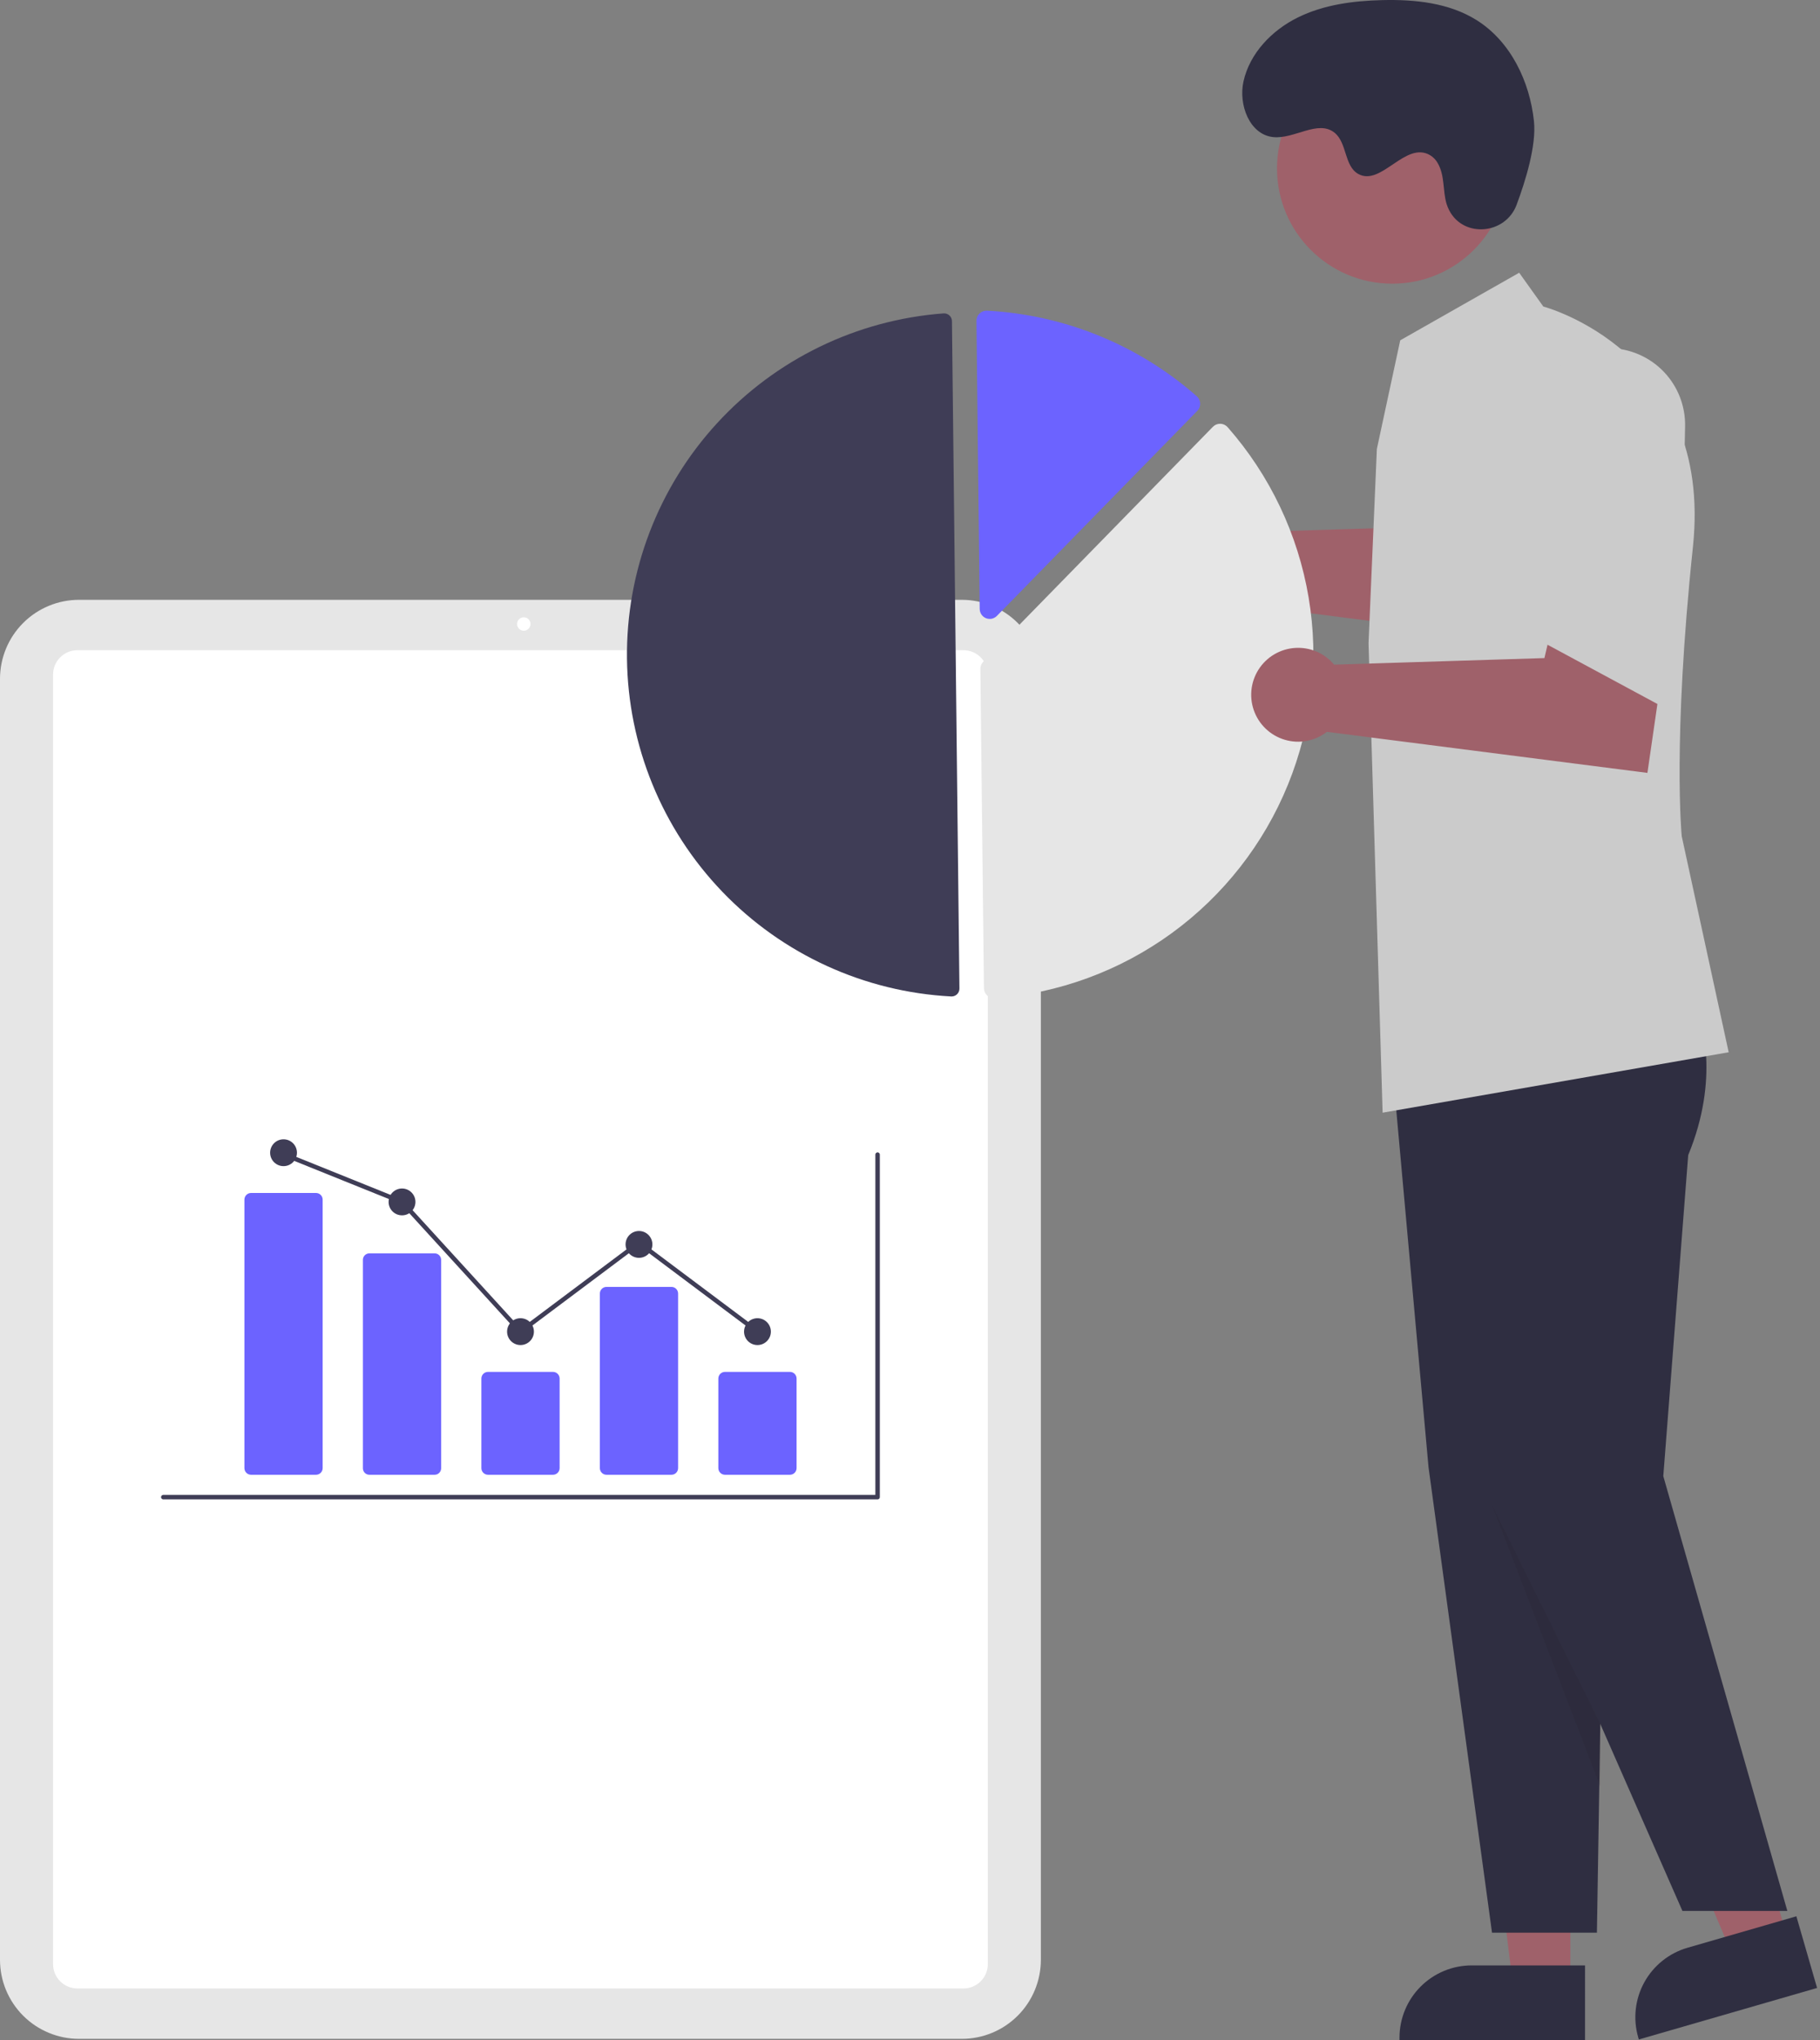 <svg width="598" height="670" viewBox="0 0 598 670" fill="none" xmlns="http://www.w3.org/2000/svg">
<rect x="0" y="0" width="598" height="670" fill="#808080" stroke="none"/>
<path d="M25.937 669.622H316.063C322.94 669.614 329.532 666.879 334.395 662.017C339.257 657.154 341.992 650.561 342 643.685V222.937C341.992 216.06 339.257 209.468 334.395 204.605C329.532 199.743 322.94 197.008 316.063 197H25.937C19.061 197.008 12.468 199.743 7.605 204.605C2.743 209.468 0.008 216.06 -1.23672e-05 222.937V643.685C0.008 650.561 2.743 657.154 7.605 662.017C12.468 666.879 19.061 669.614 25.937 669.622V669.622Z" fill="#E6E6E6"/>
<path d="M25.427 653.074H316.574C318.694 653.071 320.726 652.228 322.225 650.729C323.724 649.23 324.567 647.198 324.569 645.078V221.544C324.567 219.424 323.724 217.392 322.225 215.893C320.726 214.394 318.694 213.551 316.574 213.548H25.427C23.307 213.551 21.274 214.394 19.776 215.893C18.277 217.392 17.433 219.424 17.431 221.544V645.078C17.433 647.198 18.277 649.23 19.776 650.729C21.274 652.228 23.307 653.071 25.427 653.074V653.074Z" fill="white"/>
<path d="M172.103 207.15C170.885 207.15 169.897 206.162 169.897 204.943C169.897 203.725 170.885 202.737 172.103 202.737C173.322 202.737 174.31 203.725 174.31 204.943C174.31 206.162 173.322 207.15 172.103 207.15Z" fill="white"/>
<path d="M53.648 492.439H288.352C288.546 492.439 288.733 492.362 288.871 492.224C289.009 492.086 289.086 491.9 289.086 491.705V379.212C289.086 379.017 289.009 378.83 288.871 378.692C288.733 378.554 288.546 378.477 288.352 378.477C288.157 378.477 287.97 378.554 287.832 378.692C287.695 378.83 287.617 379.017 287.617 379.212V490.97H53.648C53.454 490.971 53.268 491.049 53.131 491.186C52.994 491.324 52.917 491.511 52.917 491.705C52.917 491.899 52.994 492.086 53.131 492.223C53.268 492.361 53.454 492.439 53.648 492.439V492.439Z" fill="#3F3D56"/>
<path d="M238.206 484.36H259.553C260.131 484.359 260.685 484.129 261.094 483.72C261.503 483.312 261.733 482.758 261.733 482.18V452.752C261.733 452.174 261.503 451.62 261.094 451.211C260.685 450.803 260.131 450.573 259.553 450.572H238.206C237.628 450.573 237.074 450.803 236.665 451.211C236.256 451.62 236.026 452.174 236.025 452.752V482.18C236.026 482.758 236.256 483.312 236.665 483.72C237.074 484.129 237.628 484.359 238.206 484.36Z" fill="#6C63FF"/>
<path d="M199.276 484.36H220.624C221.202 484.359 221.756 484.129 222.165 483.72C222.573 483.312 222.803 482.758 222.804 482.179V424.841C222.803 424.263 222.573 423.709 222.165 423.3C221.756 422.891 221.202 422.661 220.624 422.661H199.276C198.698 422.661 198.144 422.891 197.735 423.3C197.327 423.709 197.097 424.263 197.096 424.841V482.179C197.097 482.758 197.327 483.312 197.735 483.72C198.144 484.129 198.698 484.359 199.276 484.36V484.36Z" fill="#6C63FF"/>
<path d="M160.347 484.36H181.694C182.272 484.359 182.827 484.129 183.235 483.72C183.644 483.312 183.874 482.758 183.875 482.18V452.752C183.874 452.174 183.644 451.62 183.235 451.211C182.827 450.803 182.272 450.573 181.694 450.572H160.347C159.769 450.573 159.215 450.803 158.806 451.211C158.397 451.62 158.168 452.174 158.167 452.752V482.18C158.168 482.758 158.397 483.312 158.806 483.72C159.215 484.129 159.769 484.359 160.347 484.36V484.36Z" fill="#6C63FF"/>
<path d="M121.418 484.36H142.765C143.33 484.372 143.877 484.16 144.285 483.77C144.694 483.379 144.931 482.843 144.946 482.278V413.724C144.931 413.159 144.694 412.623 144.285 412.233C143.877 411.843 143.33 411.631 142.765 411.643H121.418C120.853 411.631 120.306 411.843 119.898 412.233C119.489 412.623 119.252 413.159 119.238 413.724V482.278C119.252 482.843 119.489 483.379 119.898 483.77C120.306 484.16 120.853 484.372 121.418 484.36V484.36Z" fill="#6C63FF"/>
<path d="M82.489 484.36H103.836C104.414 484.359 104.968 484.129 105.377 483.72C105.786 483.312 106.016 482.758 106.016 482.179V393.991C106.016 393.413 105.786 392.859 105.377 392.45C104.968 392.041 104.414 391.812 103.836 391.811H82.489C81.911 391.812 81.357 392.041 80.948 392.45C80.539 392.859 80.309 393.413 80.308 393.991V482.179C80.309 482.758 80.539 483.312 80.948 483.72C81.357 484.129 81.911 484.359 82.489 484.36V484.36Z" fill="#6C63FF"/>
<path d="M248.879 441.758C246.445 441.758 244.472 439.785 244.472 437.351C244.472 434.917 246.445 432.944 248.879 432.944C251.313 432.944 253.286 434.917 253.286 437.351C253.286 439.785 251.313 441.758 248.879 441.758Z" fill="#3F3D56"/>
<path d="M209.95 413.112C207.516 413.112 205.543 411.139 205.543 408.705C205.543 406.271 207.516 404.298 209.95 404.298C212.384 404.298 214.357 406.271 214.357 408.705C214.357 411.139 212.384 413.112 209.95 413.112Z" fill="#3F3D56"/>
<path d="M171.021 441.758C168.587 441.758 166.614 439.785 166.614 437.351C166.614 434.917 168.587 432.944 171.021 432.944C173.455 432.944 175.428 434.917 175.428 437.351C175.428 439.785 173.455 441.758 171.021 441.758Z" fill="#3F3D56"/>
<path d="M132.092 399.156C129.658 399.156 127.685 397.183 127.685 394.749C127.685 392.315 129.658 390.342 132.092 390.342C134.526 390.342 136.499 392.315 136.499 394.749C136.499 397.183 134.526 399.156 132.092 399.156Z" fill="#3F3D56"/>
<path d="M93.162 382.997C90.728 382.997 88.755 381.024 88.755 378.59C88.755 376.156 90.728 374.183 93.162 374.183C95.596 374.183 97.57 376.156 97.57 378.59C97.57 381.024 95.596 382.997 93.162 382.997Z" fill="#3F3D56"/>
<path d="M170.928 438.338L209.95 409.111L248.439 437.938L249.32 436.763L209.95 407.274L171.113 436.364L132.521 394.13L132.366 394.067L93.436 378.382L92.887 379.745L131.662 395.368L170.928 438.338Z" fill="#3F3D56"/>
<path d="M387.974 169.587C390.229 169.585 392.457 170.079 394.5 171.034C396.543 171.989 398.351 173.382 399.796 175.113L468.901 172.953L471.606 161.303L507.368 178.755L502.742 210.661L397.426 197.176C395.488 198.682 393.218 199.703 390.806 200.155C388.394 200.607 385.909 200.476 383.558 199.774C381.206 199.072 379.057 197.819 377.287 196.118C375.518 194.418 374.18 192.32 373.384 189.998C372.589 187.677 372.359 185.199 372.715 182.771C373.07 180.343 374 178.034 375.427 176.038C376.854 174.042 378.737 172.415 380.919 171.293C383.101 170.17 385.52 169.586 387.974 169.587H387.974Z" fill="#9F616A"/>
<path d="M515.977 651.672H497.07L488.074 578.746L515.98 578.747L515.977 651.672Z" fill="#9F616A"/>
<path d="M520.799 645.5L483.565 645.498H483.563C477.27 645.499 471.235 647.999 466.785 652.449C462.335 656.898 459.835 662.934 459.834 669.227V669.998L520.798 670L520.799 645.5Z" fill="#2F2E41"/>
<path d="M587.318 636.638L569.155 641.887L540.266 574.324L567.074 566.578L587.318 636.638Z" fill="#9F616A"/>
<path d="M590.238 629.369L554.467 639.705L554.466 639.706C548.42 641.453 543.316 645.531 540.277 651.041C537.237 656.551 536.511 663.044 538.258 669.089L538.472 669.83L597.04 652.906L590.238 629.369Z" fill="#2F2E41"/>
<path d="M539.195 335.005C539.195 335.005 545.92 353.768 535.311 379.368L527.125 484.803L524.702 634.753H490.234L469.374 481.889L456.846 343.281L539.195 335.005Z" fill="#2F2E41"/>
<path d="M558.582 335.005C558.582 335.005 565.306 353.768 554.698 379.368L546.511 484.803L587.27 627.615H552.801L488.76 481.889L476.233 343.281L558.582 335.005Z" fill="#2F2E41"/>
<path d="M457.466 93.175C436.547 93.175 419.589 76.217 419.589 55.297C419.589 34.378 436.547 17.42 457.466 17.42C478.386 17.42 495.344 34.378 495.344 55.297C495.344 76.217 478.386 93.175 457.466 93.175Z" fill="#9F616A"/>
<path d="M452.4 147.435L460.076 111.769L499.162 89.577L507.088 100.673C507.088 100.673 563.014 115.37 556.25 179.59C549.487 243.81 552.571 274.653 552.571 274.653L567.993 345.594C567.993 345.594 563.246 346.409 454.288 365.444L449.662 211.226L452.4 147.435Z" fill="#CBCBCB"/>
<path opacity="0.1" d="M490.317 494.501L525.81 566.195V586.746L490.317 494.501Z" fill="#231D1B"/>
<path d="M498.307 67.278C494.695 76.95 481.03 78.29 476.209 69.161C475.835 68.452 475.529 67.709 475.297 66.941C473.977 62.556 474.808 57.725 472.369 53.532C471.775 52.483 470.923 51.603 469.894 50.976C461.788 46.195 453.809 61.365 446.272 57.121C441.649 54.518 442.638 46.961 438.525 43.611C433.096 39.19 425.255 45.774 418.295 45.023C410.55 44.186 406.886 34.375 408.569 26.77C410.623 17.495 417.879 9.967 426.394 5.755C434.909 1.544 444.583 0.272 454.08 0.036C464.87 -0.232 476.161 0.913 485.284 6.68C496.379 13.694 502.63 26.75 504.014 39.803C504.856 47.743 501.256 59.38 498.307 67.278Z" fill="#2F2E41"/>
<path d="M312.697 327.27C312.641 327.27 312.586 327.269 312.53 327.266C283.992 325.773 257.095 313.467 237.307 292.85C217.52 272.233 206.328 244.853 206.007 216.278C205.687 187.703 216.262 160.079 235.583 139.023C254.903 117.968 281.518 105.062 310.015 102.929C310.367 102.902 310.722 102.947 311.056 103.063C311.39 103.179 311.696 103.362 311.956 103.602C312.215 103.838 312.422 104.125 312.565 104.444C312.707 104.764 312.782 105.11 312.785 105.46L315.242 324.674C315.248 325.355 314.984 326.011 314.507 326.498C314.03 326.985 313.379 327.262 312.697 327.27V327.27Z" fill="#3F3D56"/>
<path d="M400.849 139.178C399.974 139.189 399.139 139.546 398.526 140.17L323.06 217.348C322.756 217.656 322.517 218.022 322.356 218.424C322.195 218.826 322.115 219.256 322.121 219.689L323.297 324.583C323.3 325.033 323.396 325.478 323.58 325.889C323.763 326.3 324.03 326.669 324.363 326.972C324.696 327.279 325.09 327.514 325.518 327.662C325.946 327.811 326.4 327.87 326.853 327.836C347.835 326.266 367.964 318.875 384.978 306.495C401.991 294.114 415.215 277.235 423.164 257.752C431.112 238.27 433.47 216.957 429.972 196.208C426.474 175.46 417.26 156.098 403.364 140.298C403.063 139.957 402.695 139.682 402.284 139.49C401.872 139.297 401.426 139.191 400.972 139.179C400.931 139.178 400.89 139.178 400.849 139.178Z" fill="#E6E6E6"/>
<path d="M324.111 102.033C323.269 102.044 322.461 102.373 321.853 102.956C321.526 103.267 321.268 103.642 321.093 104.057C320.919 104.473 320.832 104.92 320.839 105.371L321.9 200.013C321.908 200.665 322.108 201.3 322.476 201.837C322.844 202.375 323.364 202.792 323.968 203.034C324.573 203.277 325.236 203.335 325.874 203.201C326.512 203.066 327.095 202.746 327.551 202.28L393.405 134.933C393.708 134.623 393.947 134.256 394.108 133.854C394.269 133.451 394.349 133.021 394.344 132.587C394.339 132.153 394.249 131.725 394.078 131.326C393.907 130.928 393.66 130.567 393.35 130.263C393.31 130.225 393.269 130.187 393.227 130.15C374.075 113.292 349.795 103.387 324.316 102.037C324.248 102.034 324.179 102.033 324.111 102.033Z" fill="#6C63FF"/>
<path d="M426.529 212.768C428.784 212.766 431.012 213.26 433.055 214.215C435.098 215.17 436.906 216.563 438.351 218.294L507.456 216.134L510.16 204.484L545.923 221.936L541.296 253.842L435.98 240.358C434.042 241.863 431.773 242.884 429.361 243.336C426.949 243.788 424.464 243.657 422.112 242.955C419.761 242.253 417.611 241 415.842 239.3C414.072 237.599 412.734 235.501 411.939 233.18C411.143 230.858 410.914 228.38 411.269 225.952C411.624 223.524 412.554 221.216 413.981 219.219C415.408 217.223 417.291 215.596 419.473 214.474C421.656 213.352 424.075 212.767 426.529 212.768H426.529Z" fill="#9F616A"/>
<path d="M551.749 235.077L553.67 140.028C553.738 136.701 553.145 133.395 551.926 130.299C550.708 127.204 548.888 124.38 546.571 121.992C544.255 119.605 541.488 117.7 538.431 116.388C535.373 115.076 532.086 114.383 528.76 114.349C525.433 114.316 522.133 114.942 519.049 116.192C515.966 117.441 513.161 119.29 510.797 121.631C508.433 123.971 506.556 126.757 505.275 129.827C503.994 132.898 503.335 136.192 503.335 139.519V208.983L551.749 235.077Z" fill="#CBCBCB"/>
</svg>

